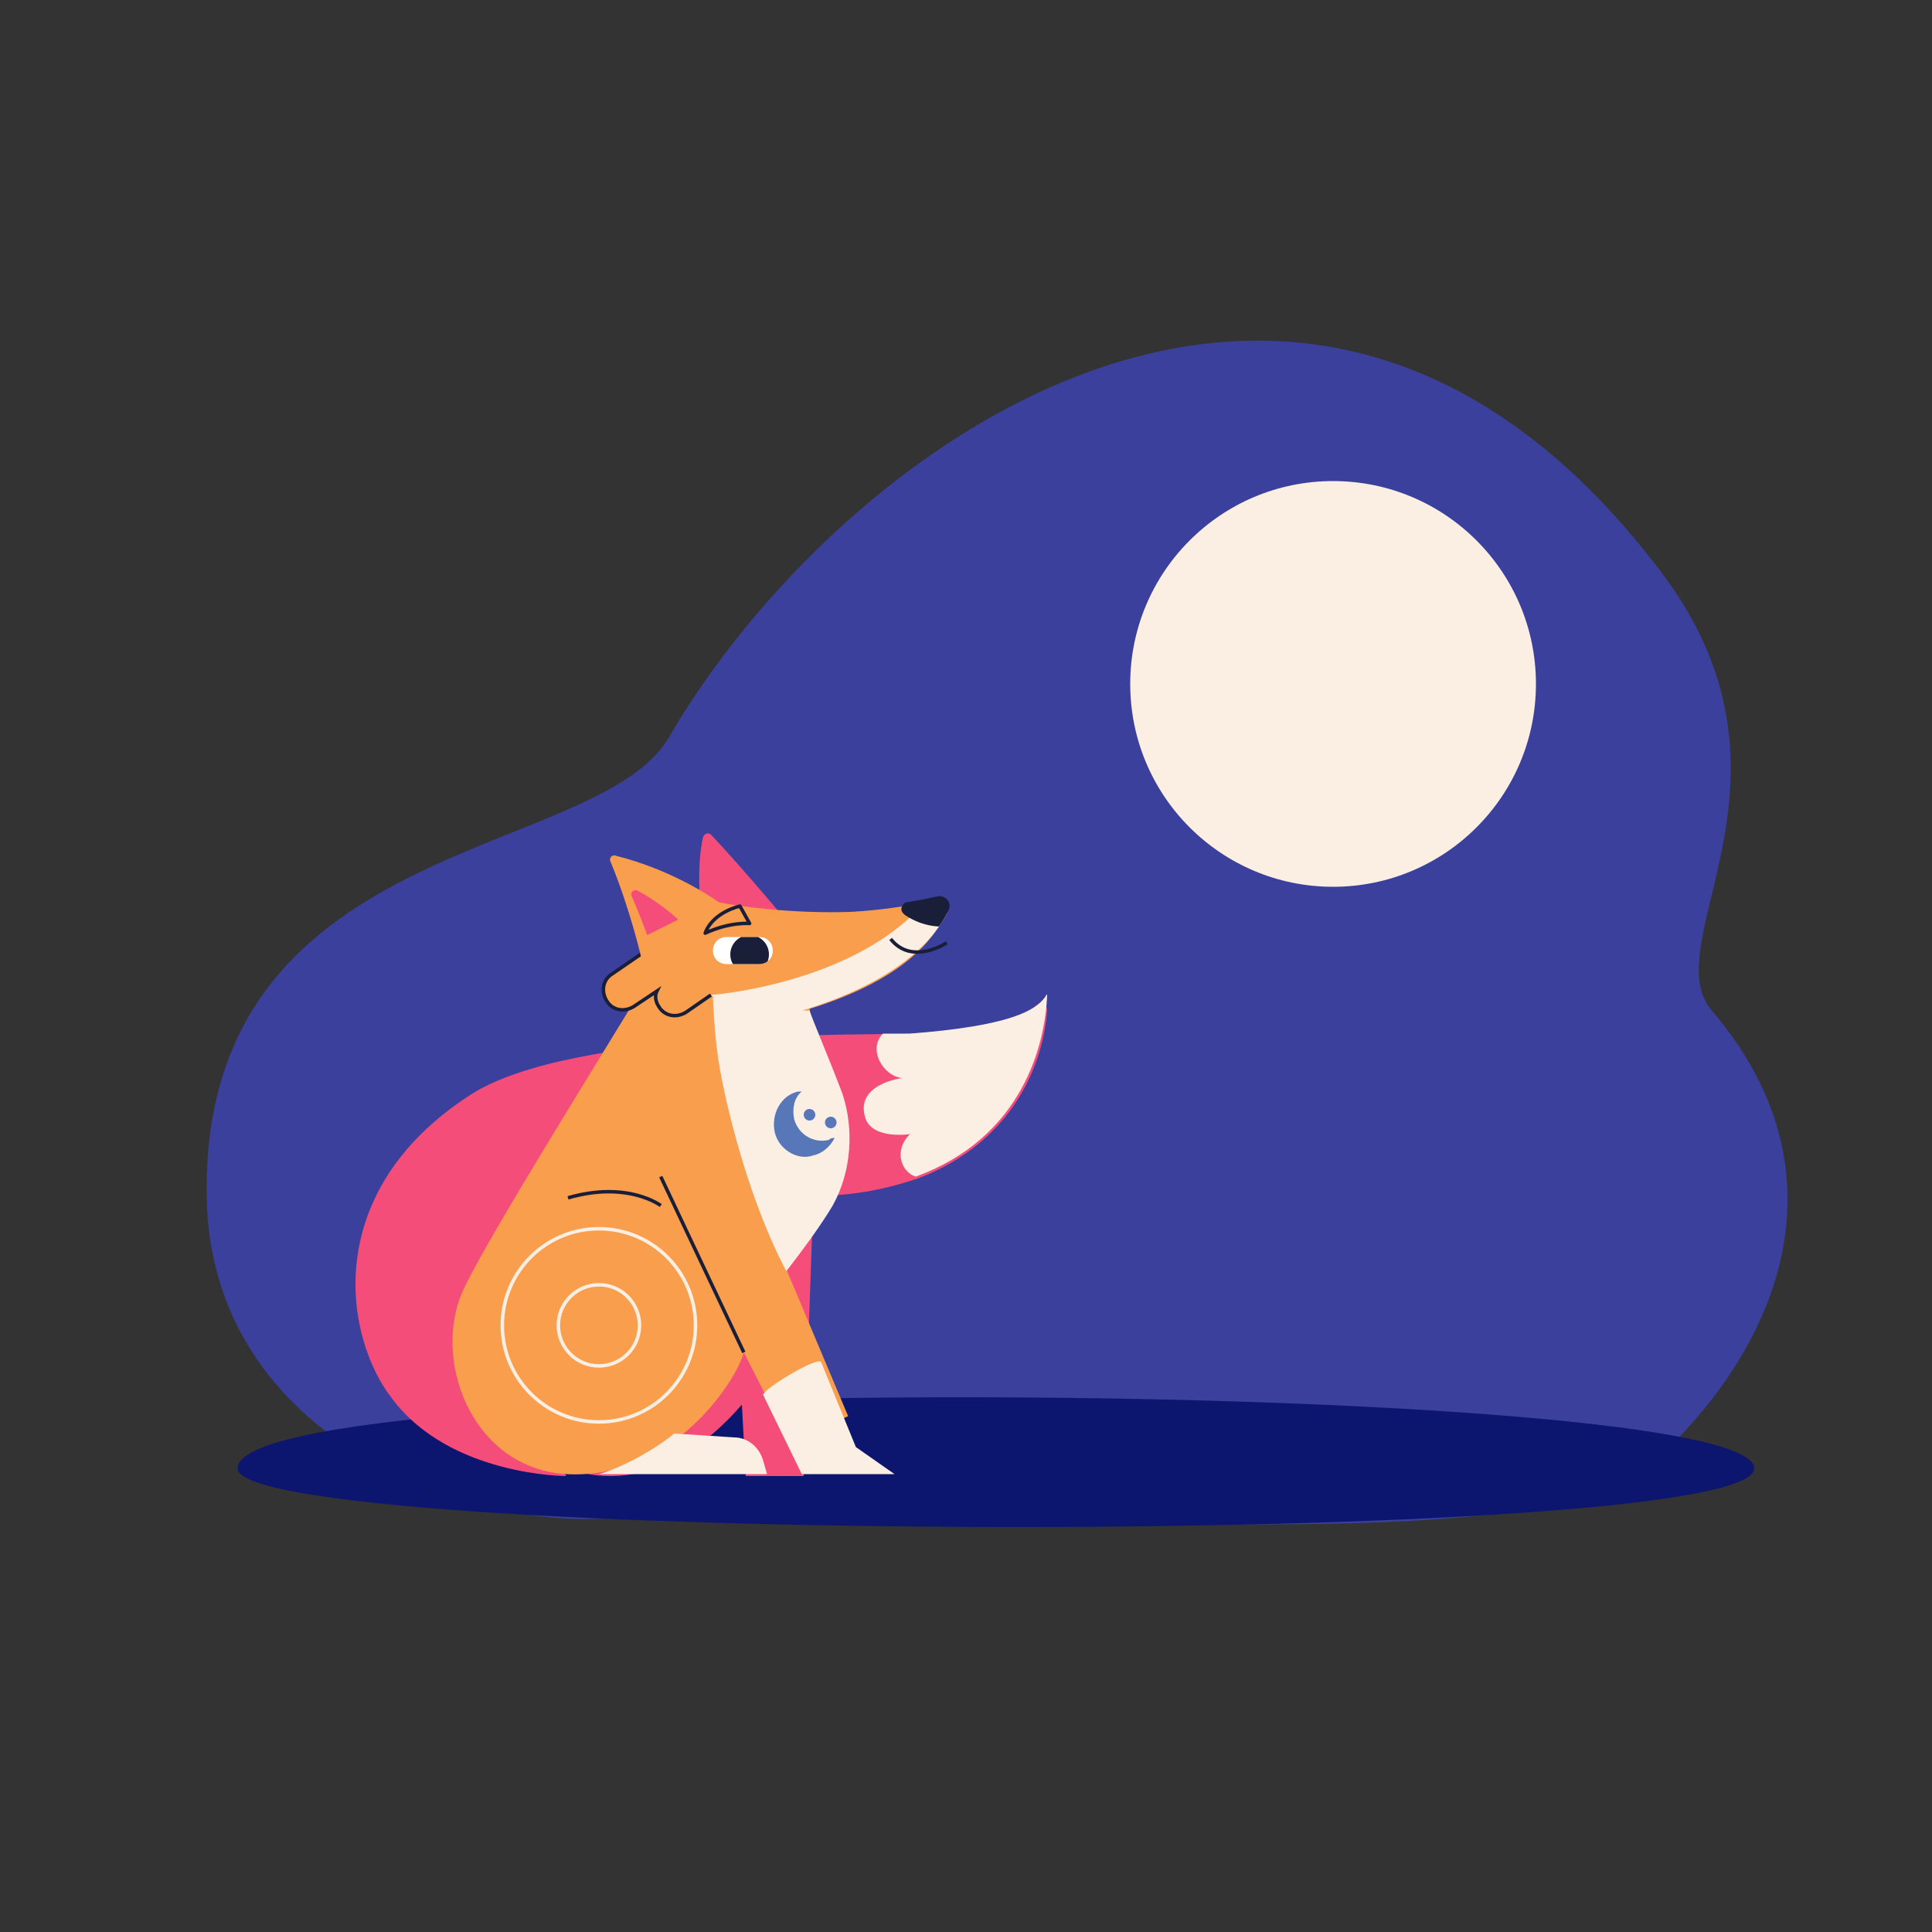 <?xml version="1.0" encoding="utf-8"?>
<!-- Generator: Adobe Illustrator 22.1.0, SVG Export Plug-In . SVG Version: 6.00 Build 0)  -->
<svg version="1.1" id="Layer_1" xmlns="http://www.w3.org/2000/svg" xmlns:xlink="http://www.w3.org/1999/xlink" x="0px" y="0px"
	 viewBox="0 0 100 100" style="enable-background:new 0 0 100 100;" xml:space="preserve">
<rect x="0" y="0" width="100" height="100" fill="#333333" stroke="none"/>
<style type="text/css">
	.st0{fill:none;}
	.st1{fill:#3A409C;}
	.st2{fill:#0D166E;}
	.st3{fill:#F54D7A;}
	.st4{fill:#FBEFE3;}
	.st5{fill:#F99E4D;}
	.st6{fill:#F99E4D;stroke:#191E39;stroke-width:0.18;stroke-miterlimit:10;}
	.st7{fill:none;stroke:#191E39;stroke-width:0.18;stroke-miterlimit:10;}
	.st8{fill:none;stroke:#FBEFE3;stroke-width:0.18;stroke-linejoin:round;stroke-miterlimit:10;}
	.st9{clip-path:url(#SVGID_2_);}
	.st10{fill:#191E39;}
	.st11{fill:none;stroke:#191E39;stroke-width:0.18;stroke-linejoin:round;stroke-miterlimit:10;}
	.st12{clip-path:url(#SVGID_3_);fill:#FFFFFF;}
	.st13{clip-path:url(#SVGID_3_);fill:#191E39;}
	.st14{fill:#5777B9;}
</style>
<rect x="10" y="10" class="st0" width="80" height="80"/>
<path class="st1" d="M31.2,78.6c-7.6,0.4-20.2-4.4-20.5-16.5c-0.4-18.9,20.1-17.5,23.9-23.9c8.7-15,32.9-32.9,51.3-8.7
	c8.2,10.7-0.3,19.3,2.7,22.8c7.6,8.9,2.9,18.3-3.5,23.8C79.1,81.1,46.8,77.7,31.2,78.6z"/>
<path class="st2" d="M90.8,76c0,4.2-78.5,3.9-78.5,0C12.3,70.8,90.8,71.4,90.8,76z"/>
<g>
	<path class="st3" d="M54.2,52.3c-0.2,2.7-1.7,6.8-6.7,8.7c-1.5,0.5-3.2,0.9-5.4,0.9l-0.5,14.5h-3l-0.2-3.7
		c-1.8,2.1-4.2,3.7-6.8,3.7c-1,0-1.8-0.2-2.5-0.6c0.1,0.4,0.2,0.6,0.2,0.6s-6,0-9-4c-2.5-3.2-3.7-10.7,4-15.7
		c5.3-3.5,21.2-3.1,22.9-3.2c4.6-0.3,5.8-0.9,6.5-1.5C53.9,51.8,54.2,52,54.2,52.3z"/>
	<g>
		<path class="st4" d="M54.2,51.5c-0.1,2.6-1.3,7.4-6.8,9.4c-0.7-0.2-1.2-1.3-0.3-2.2c0,0-1.9,0.3-2.3-0.8c-0.6-1.8,1.9-2.1,1.9-2.1
			c-1-0.1-1.8-1.5-1-2.3c0.5,0,1,0,1.4,0c5.2-0.4,6.5-1.2,7-1.9C54.2,51.4,54.2,51.5,54.2,51.5z"/>
	</g>
	<path class="st5" d="M29.3,76.3c-4.7-0.3-6.8-5.5-5.5-9.1c0.8-2.3,9.8-16.4,10.5-17.9c0.9,0.2,7.2,3,7.6,2.9
		c0.2,0.6-0.1,12.3-1.2,13.5c0,0,0,0,0,0l3.2,7.6l-3,1.4L38.5,70C38.1,71.5,34.8,76.6,29.3,76.3z"/>
	<path class="st6" d="M36.8,51.5l-1.3,0.9c-0.5,0.3-1.1,0.2-1.4-0.3l0,0c-0.2-0.3-0.2-0.6-0.1-0.8l-1.2,0.8
		c-0.5,0.3-1.1,0.2-1.4-0.3v0c-0.3-0.5-0.2-1.1,0.3-1.4l1.6-1.1"/>
	<path class="st7" d="M34.2,62.4c0,0-1.7-1.3-4.8-0.4"/>
	<g>
		<circle class="st8" cx="31" cy="68.6" r="2.1"/>
		<circle class="st8" cx="31" cy="68.6" r="5"/>
	</g>
	<path class="st4" d="M34.9,74.2l3.1,0.2c0.7,0,1.3,0.5,1.5,1.2l0.2,0.7c0,0-4.4,0-8.7,0C32.1,76,33.8,75.1,34.9,74.2z"/>
	<path class="st4" d="M41.3,75.8"/>
	<g>
		<path class="st4" d="M46.3,76.3h-4.8l-2-4.1c0-0.3,2.8-2,3-1.7l1.8,4.4L46.3,76.3z"/>
		<path class="st4" d="M44,73.8"/>
	</g>
	<line class="st6" x1="38.5" y1="70" x2="34.2" y2="60.9"/>
	<g>
		<path class="st3" d="M41,48c0,0-2.5-3-4.2-4.8c-0.1-0.1-0.3-0.1-0.4,0.1c-0.4,1.6-0.1,4.2-0.1,4.2L41,48z"/>
	</g>
	<path class="st5" d="M49,47.2c-0.6,1.3-2.1,3.6-7.7,5.2c-3.8,0.1-8.1-2.8-8.1-2.8s-0.6-2.6-1.6-5c-0.1-0.2,0.1-0.4,0.3-0.3
		c2.8,0.7,4.9,2.1,5.3,2.4c0.9,0.2,3.8,0.6,6.8,0.5c1.9-0.1,3.5-0.4,4.3-0.6C48.8,46.4,49.2,46.8,49,47.2z"/>
	<g>
		<defs>
			<path id="SVGID_1_" d="M34.1,50.4c1.3,0.6,2.7,1.2,4.1,1.6c1,0.3,2,0.4,3,0.4c5.5-1.6,7.3-4,7.9-5.3c0.2-0.4-0.2-0.8-0.6-0.7
				c-0.9,0.2-2.4,0.5-4.4,0.6c-3.7,0.1-7.2-0.6-7.2-0.6l-3.7,3L34.1,50.4z"/>
		</defs>
		<clipPath id="SVGID_2_">
			<use xlink:href="#SVGID_1_"  style="overflow:visible;"/>
		</clipPath>
		<g class="st9">
			<path class="st4" d="M36.8,51.5c0,0,6.9-0.5,10.7-4.4l2.9,0.3l-10.6,7.5L36.8,51.5z"/>
			<path class="st10" d="M51.8,46.3c1.1-1.7-6.6,0-4.9,1.1S50.7,47.9,51.8,46.3z"/>
		</g>
	</g>
	<path class="st11" d="M49,48.8c0,0-1.8,1.2-2.9-0.2"/>
	<g>
		<path class="st3" d="M33.5,48.4c0,0-0.4-1.1-0.8-2c-0.1-0.2,0.1-0.4,0.3-0.3c1.3,0.7,2.1,1.5,2.1,1.5L33.5,48.4z"/>
	</g>
	<g>
		<defs>
			<path id="SVGID_15_" d="M39.3,49.9l-1.7,0c-0.4,0-0.7-0.3-0.7-0.7v0c0-0.4,0.3-0.7,0.7-0.7l1.7,0c0.4,0,0.7,0.3,0.7,0.7v0
				C40,49.6,39.7,49.9,39.3,49.9z"/>
		</defs>
		<clipPath id="SVGID_3_">
			<use xlink:href="#SVGID_15_"  style="overflow:visible;"/>
		</clipPath>
		<path class="st12" d="M39.3,49.9l-1.7,0c-0.4,0-0.7-0.3-0.7-0.7v0c0-0.4,0.3-0.7,0.7-0.7l1.7,0c0.4,0,0.7,0.3,0.7,0.7v0
			C40,49.6,39.7,49.9,39.3,49.9z"/>
		<circle class="st13" cx="38.8" cy="49.4" r="1"/>
	</g>
	<path class="st11" d="M38.8,47.8l-0.5-0.9c0,0-1.4,0.3-1.8,1.4C37.8,47.7,38.8,47.8,38.8,47.8z"/>
	<path class="st4" d="M43.1,62.4c-0.6,1-1.4,2.1-2.4,3.4c-1-1.9-2-4.5-2.8-7.6c-0.8-3.1-0.9-4.5-1-6.6c0.1,0,4.6,0.8,5,0.7
		c0.2,0.6,0.9,2.2,1.7,4.3C44.2,58.4,44.1,60.6,43.1,62.4z"/>
</g>
<circle class="st4" cx="69" cy="35.4" r="10.5"/>
<path class="st14" d="M42.9,59c-0.8,0.2-1.6-0.3-1.8-1.1c-0.1-0.5,0-1.1,0.4-1.4c-0.1,0-0.1,0-0.2,0c-0.9,0.2-1.4,1.2-1.2,2.1
	c0.2,0.9,1.2,1.5,2,1.2c0.5-0.1,0.9-0.5,1.1-0.9C43.1,58.9,43,58.9,42.9,59z"/>
<circle class="st14" cx="41.9" cy="57.7" r="0.3"/>
<circle class="st14" cx="43" cy="58.1" r="0.3"/>
</svg>
